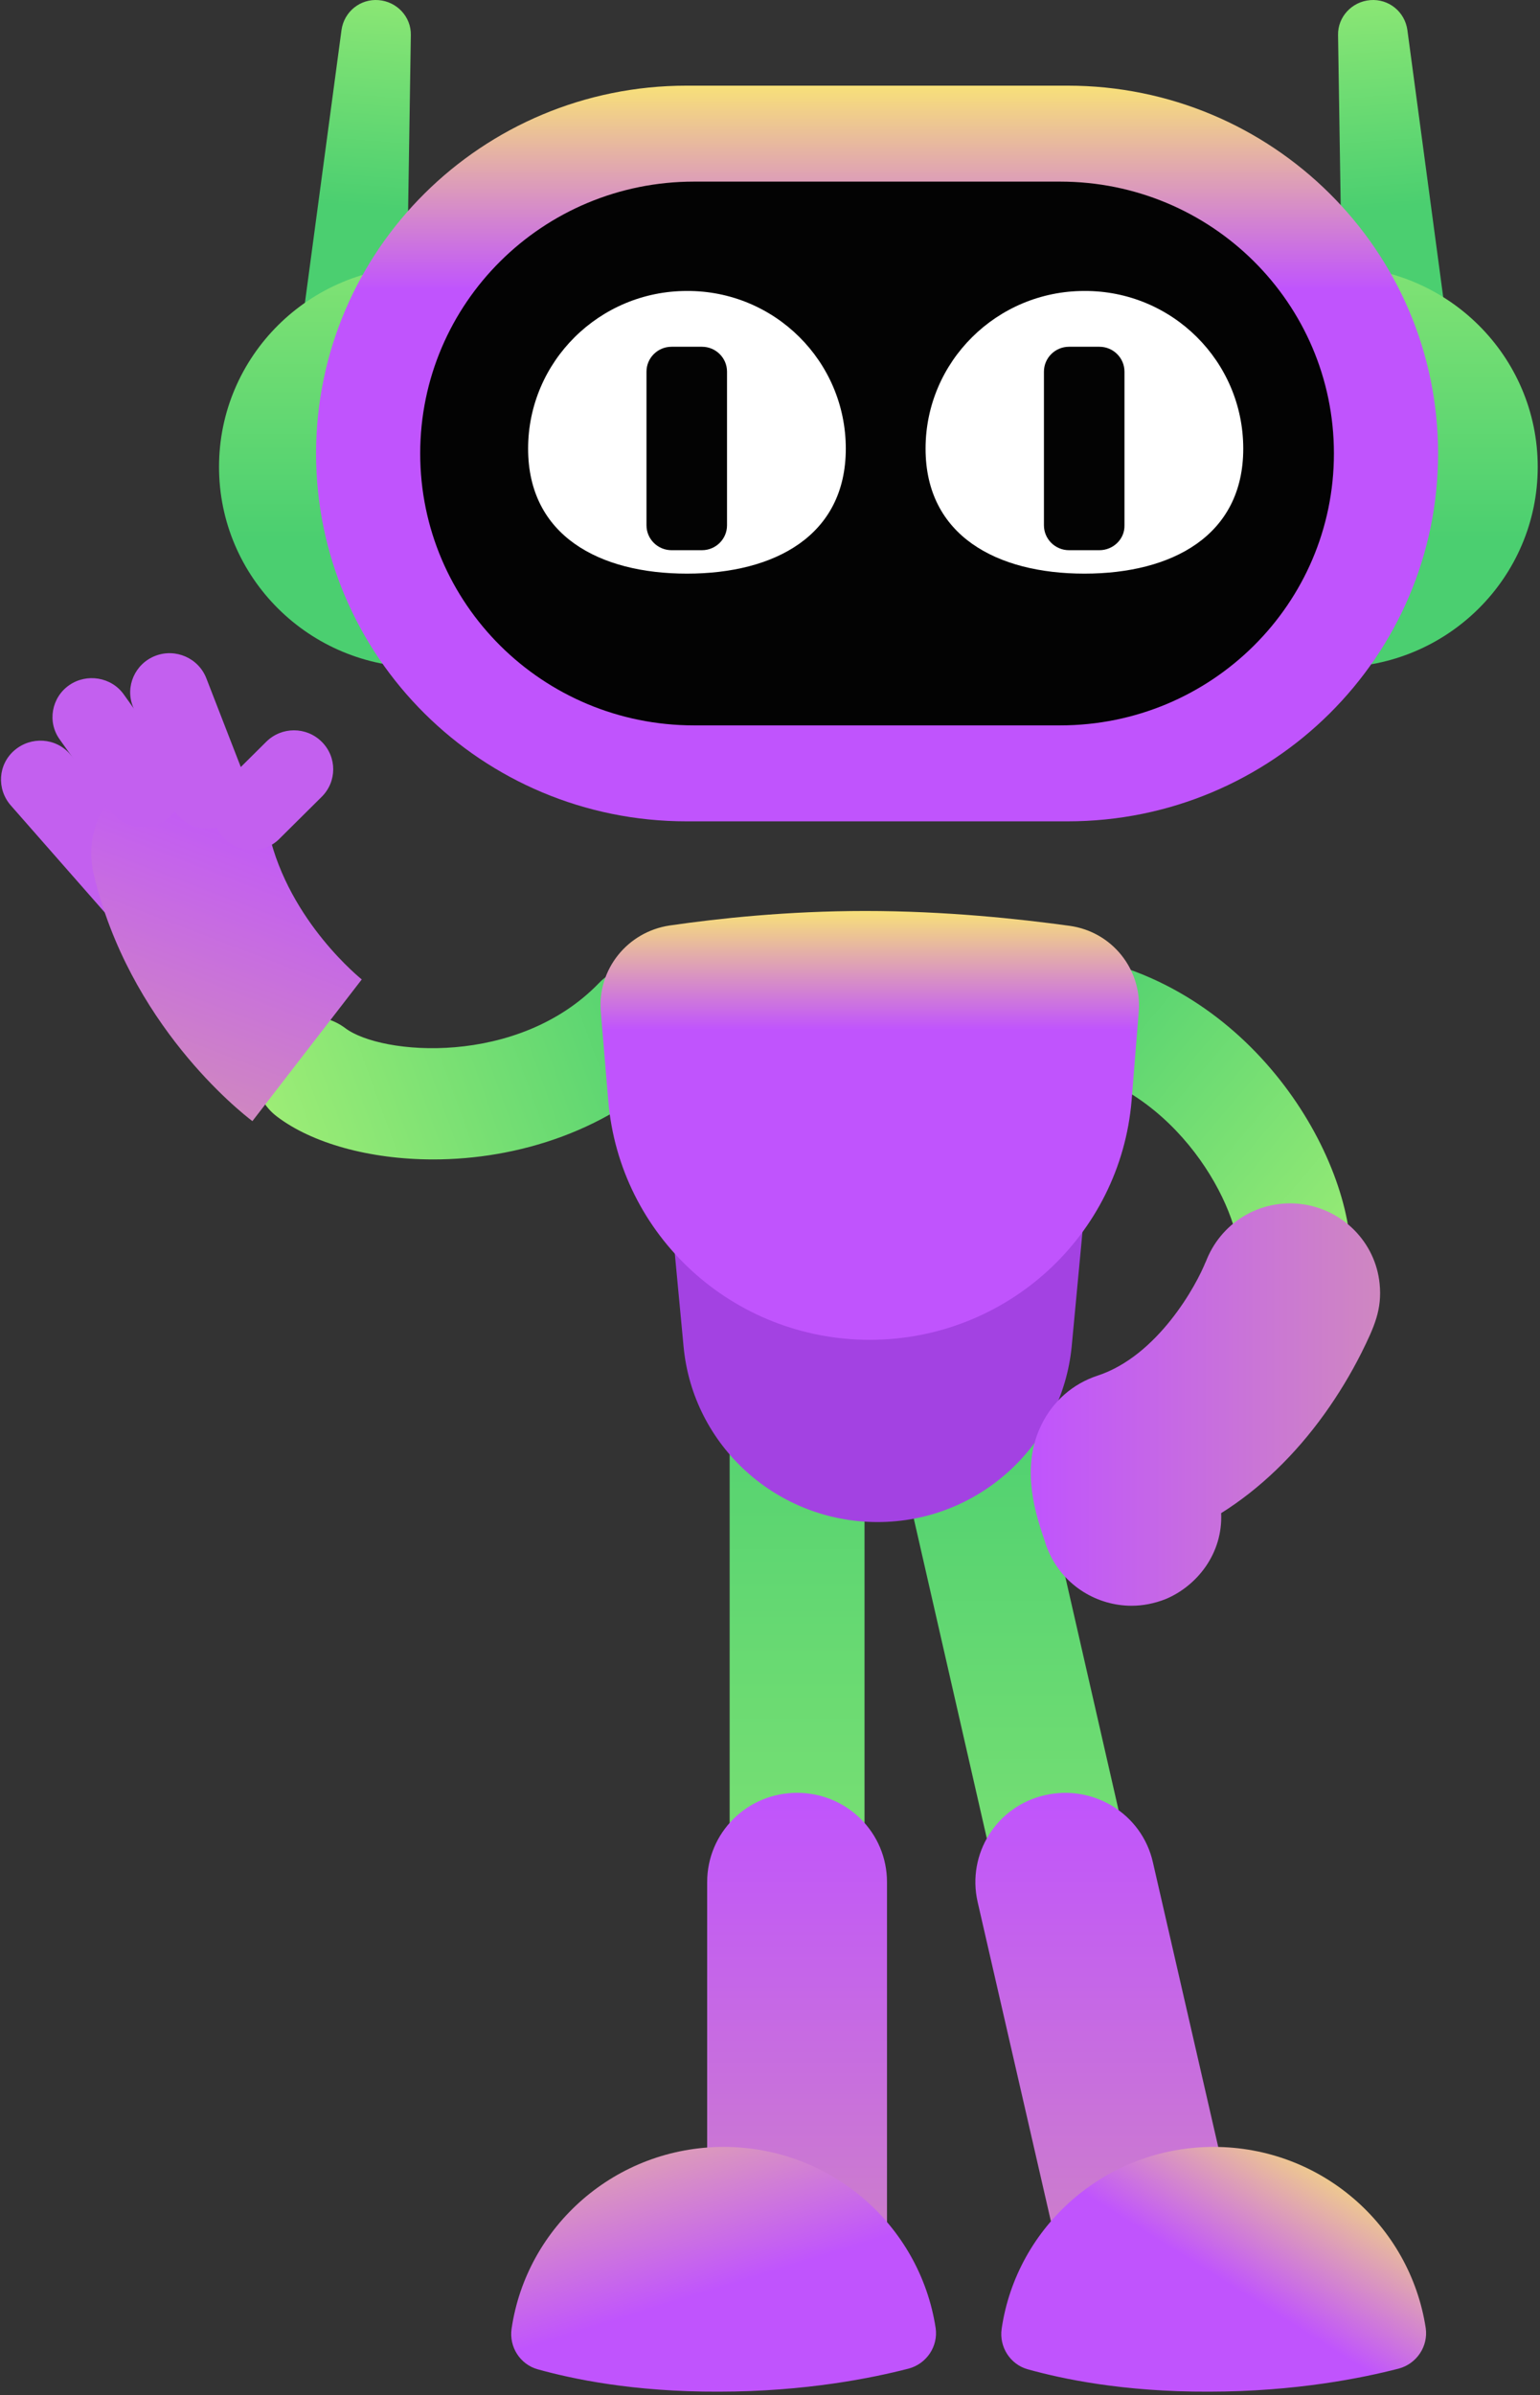 <svg width="229" height="356" viewBox="0 0 229 356" fill="none" xmlns="http://www.w3.org/2000/svg">
<rect x="0" y="0" width="229" height="356" fill="#333333" stroke="none"/>
<g clip-path="url(#clip0_1810_87318)">
<path d="M192.502 197.086C192.168 197.086 191.834 197.086 191.444 197.031C186.876 196.478 183.589 192.332 184.202 187.799C185.038 181.166 176.292 162.924 159.356 158.833C154.844 157.783 152.114 153.25 153.173 148.828C154.231 144.35 158.799 141.641 163.256 142.692C188.603 148.772 202.585 175.085 200.747 189.845C200.246 193.991 196.625 197.086 192.502 197.086Z" fill="url(#paint0_linear_1810_87318)"/>
<path d="M23.767 141.918C22.151 141.918 20.536 141.255 19.366 139.928L1.595 119.696C-0.522 117.264 -0.299 113.615 2.152 111.515C4.604 109.414 8.28 109.635 10.397 112.067L28.168 132.299C30.285 134.732 30.062 138.38 27.611 140.481C26.497 141.476 25.16 141.918 23.767 141.918Z" fill="#C360EF"/>
<path d="M118.527 343.299C113.012 343.299 108.5 338.821 108.5 333.348V202.559C108.5 197.086 113.012 192.609 118.527 192.609C124.042 192.609 128.555 197.086 128.555 202.559V333.348C128.555 338.821 124.042 343.299 118.527 343.299Z" fill="url(#paint1_linear_1810_87318)"/>
<path d="M118.526 346.615C111.117 346.615 105.156 340.701 105.156 333.349V279.728C105.156 272.376 111.117 266.461 118.526 266.461C125.935 266.461 131.896 272.376 131.896 279.728V333.349C131.896 340.645 125.879 346.615 118.526 346.615Z" fill="url(#paint2_linear_1810_87318)"/>
<path d="M170.729 343.299C166.161 343.299 162.039 340.148 160.981 335.56L133.461 215.107C132.235 209.745 135.634 204.438 141.037 203.222C146.441 202.006 151.789 205.378 153.014 210.74L180.534 331.192C181.759 336.555 178.361 341.861 172.958 343.077C172.233 343.188 171.509 343.299 170.729 343.299Z" fill="url(#paint3_linear_1810_87318)"/>
<path d="M64.435 172.321C54.909 172.321 46.385 169.889 41.205 165.964C37.528 163.2 36.859 158.004 39.645 154.356C42.43 150.707 47.667 150.044 51.343 152.808C56.691 156.843 77.025 158.557 89.057 146.119C92.233 142.802 97.525 142.692 100.867 145.898C104.21 149.049 104.321 154.3 101.09 157.617C90.951 168.12 76.857 172.321 64.435 172.321Z" fill="url(#paint4_linear_1810_87318)"/>
<path d="M170.717 346.615C164.589 346.615 159.129 342.469 157.681 336.278L145.37 282.658C143.754 275.527 148.211 268.396 155.453 266.793C162.639 265.19 169.825 269.612 171.441 276.798L183.752 330.419C185.368 337.549 180.911 344.68 173.669 346.284C172.722 346.505 171.719 346.615 170.717 346.615Z" fill="url(#paint5_linear_1810_87318)"/>
<path d="M79.972 352.143C77.353 351.425 75.682 348.826 76.072 346.118C78.3 330.861 91.559 319.086 107.602 319.086C123.59 319.086 136.793 330.75 139.133 346.007C139.523 348.716 137.796 351.314 135.122 352.033C129.774 353.415 119.802 355.46 106.878 355.46C94.121 355.515 84.929 353.525 79.972 352.143Z" fill="url(#paint6_linear_1810_87318)"/>
<path d="M152.846 352.143C150.228 351.425 148.557 348.826 148.947 346.118C151.175 330.861 164.434 319.086 180.477 319.086C196.465 319.086 209.668 330.75 212.008 346.007C212.398 348.716 210.671 351.314 207.997 352.033C202.649 353.415 192.677 355.46 179.753 355.46C166.996 355.515 157.804 353.525 152.846 352.143Z" fill="url(#paint7_linear_1810_87318)"/>
<path d="M130.503 226.218C115.574 226.218 103.039 214.941 101.647 200.127L100.031 182.99H160.975L159.36 200.127C157.911 214.886 145.433 226.218 130.503 226.218Z" fill="#A342E2"/>
<path d="M129.333 199.131C109 199.131 92.121 183.653 90.45 163.587L89.335 150.32C88.834 144.074 93.291 138.491 99.585 137.551C106.827 136.501 117.078 135.395 128.665 135.395C140.586 135.395 151.449 136.556 159.081 137.606C165.376 138.491 169.833 144.074 169.331 150.376L168.273 163.532C166.602 183.653 149.666 199.131 129.333 199.131Z" fill="url(#paint8_linear_1810_87318)"/>
<path d="M37.531 166.628C35.636 165.19 19.147 152.145 13.911 129.812C12.239 122.681 16.752 115.55 23.938 113.892C31.124 112.233 38.31 116.711 39.982 123.842C43.045 137.053 53.741 145.511 53.853 145.622L53.797 145.566L37.531 166.628Z" fill="url(#paint9_linear_1810_87318)"/>
<path d="M215.961 54.246L199.75 55.462L198.97 5.213C198.914 2.505 201.031 0.238 203.761 0.017C206.49 -0.204 208.886 1.731 209.276 4.439L215.961 54.246Z" fill="url(#paint10_linear_1810_87318)"/>
<path d="M44.102 54.246L60.312 55.462L61.092 5.213C61.148 2.505 59.031 0.238 56.301 0.017C53.572 -0.204 51.176 1.731 50.786 4.439L44.102 54.246Z" fill="url(#paint11_linear_1810_87318)"/>
<path d="M62.597 99.188C79.18 99.188 92.623 85.848 92.623 69.392C92.623 52.937 79.18 39.597 62.597 39.597C46.014 39.597 32.57 52.937 32.57 69.392C32.57 85.848 46.014 99.188 62.597 99.188Z" fill="url(#paint12_linear_1810_87318)"/>
<path d="M198.636 99.188C215.219 99.188 228.662 85.848 228.662 69.392C228.662 52.937 215.219 39.597 198.636 39.597C182.053 39.597 168.609 52.937 168.609 69.392C168.609 85.848 182.053 99.188 198.636 99.188Z" fill="url(#paint13_linear_1810_87318)"/>
<path d="M158.749 122.073H102.095C71.678 122.073 47 97.584 47 67.402C47 37.22 71.678 12.731 102.095 12.731H158.749C189.165 12.731 213.844 37.22 213.844 67.402C213.844 97.584 189.165 122.073 158.749 122.073Z" fill="url(#paint14_linear_1810_87318)"/>
<path d="M157.633 107.811H103.207C80.701 107.811 62.484 89.735 62.484 67.402C62.484 45.069 80.701 26.993 103.207 26.993H157.633C180.139 26.993 198.355 45.069 198.355 67.402C198.355 89.735 180.139 107.811 157.633 107.811Z" fill="#030303"/>
<path d="M125.771 66.683C125.771 79.619 115.187 85.257 102.151 85.257C89.116 85.257 78.531 79.619 78.531 66.683C78.531 53.748 89.116 43.245 102.151 43.245C115.187 43.19 125.771 53.693 125.771 66.683Z" fill="white"/>
<path d="M104.378 81.775H99.865C97.804 81.775 96.133 80.116 96.133 78.071V55.241C96.133 53.195 97.804 51.537 99.865 51.537H104.378C106.439 51.537 108.11 53.195 108.11 55.241V78.071C108.11 80.116 106.439 81.775 104.378 81.775Z" fill="#030303"/>
<path d="M184.873 66.683C184.873 79.619 174.288 85.257 161.253 85.257C148.217 85.257 137.633 79.619 137.633 66.683C137.633 53.748 148.217 43.245 161.253 43.245C174.288 43.19 184.873 53.693 184.873 66.683Z" fill="white"/>
<path d="M163.479 81.775H158.967C156.906 81.775 155.234 80.116 155.234 78.071V55.241C155.234 53.195 156.906 51.537 158.967 51.537H163.479C165.54 51.537 167.211 53.195 167.211 55.241V78.071C167.267 80.116 165.54 81.775 163.479 81.775Z" fill="#030303"/>
<path d="M21.255 122.957C19.417 122.957 17.634 122.128 16.464 120.525L8.888 109.912C6.994 107.314 7.662 103.665 10.28 101.841C12.899 100.017 16.576 100.625 18.414 103.223L25.99 113.836C27.884 116.435 27.216 120.083 24.597 121.907C23.595 122.57 22.425 122.957 21.255 122.957Z" fill="#C360EF"/>
<path d="M30.842 123.179C28.503 123.179 26.274 121.741 25.383 119.475L19.756 104.992C18.587 102.007 20.091 98.635 23.099 97.474C26.107 96.313 29.505 97.806 30.675 100.791L36.301 115.274C37.471 118.259 35.967 121.631 32.959 122.792C32.235 123.013 31.567 123.179 30.842 123.179Z" fill="#C360EF"/>
<path d="M37.476 126.329C35.972 126.329 34.468 125.776 33.354 124.616C31.07 122.349 31.07 118.701 33.354 116.434L39.593 110.243C41.877 107.977 45.554 107.977 47.838 110.243C50.122 112.509 50.122 116.158 47.838 118.424L41.598 124.616C40.484 125.776 38.98 126.329 37.476 126.329Z" fill="#C360EF"/>
<path d="M168.271 238.656C163.202 238.656 158.356 235.781 156.072 230.917C155.793 230.309 155.514 229.645 155.347 228.982C153.453 223.675 152.061 217.484 154.846 211.79C156.573 208.253 159.525 205.655 163.258 204.438C172.115 201.509 177.909 191.116 179.357 187.357C179.302 187.523 179.246 187.689 179.134 187.91C179.134 187.855 179.19 187.744 179.246 187.689C181.418 181.774 187.268 178.181 193.507 178.955C199.691 179.729 204.537 184.649 205.15 190.784C205.54 194.599 204.37 197.197 202.42 201.122C200.86 204.217 199.022 207.258 196.961 210.132C192.56 216.268 187.323 221.298 181.586 224.892C181.864 230.917 177.965 235.726 173.341 237.661C171.67 238.324 169.943 238.656 168.271 238.656Z" fill="url(#paint15_linear_1810_87318)"/>
</g>
<defs>
<linearGradient id="paint0_linear_1810_87318" x1="203.148" y1="189.043" x2="153.494" y2="147.056" gradientUnits="userSpaceOnUse">
<stop offset="0" stop-color="#9DED76"/>
<stop offset="1" stop-color="#4BCF70"/>
</linearGradient>
<linearGradient id="paint1_linear_1810_87318" x1="118.504" y1="343.293" x2="118.504" y2="192.599" gradientUnits="userSpaceOnUse">
<stop offset="0" stop-color="#9DED76"/>
<stop offset="1" stop-color="#4BCF70"/>
</linearGradient>
<linearGradient id="paint2_linear_1810_87318" x1="118.502" y1="346.61" x2="118.502" y2="266.446" gradientUnits="userSpaceOnUse">
<stop stop-color="#CF87C1"/>
<stop offset="1" stop-color="#C054FD"/>
</linearGradient>
<linearGradient id="paint3_linear_1810_87318" x1="156.999" y1="343.295" x2="156.999" y2="202.931" gradientUnits="userSpaceOnUse">
<stop offset="0" stop-color="#9DED76"/>
<stop offset="1" stop-color="#4BCF70"/>
</linearGradient>
<linearGradient id="paint4_linear_1810_87318" x1="40.703" y1="168.436" x2="101.985" y2="146.241" gradientUnits="userSpaceOnUse">
<stop offset="0" stop-color="#9DED76"/>
<stop offset="1" stop-color="#4BCF70"/>
</linearGradient>
<linearGradient id="paint5_linear_1810_87318" x1="164.598" y1="346.612" x2="164.598" y2="266.443" gradientUnits="userSpaceOnUse">
<stop stop-color="#CF87C1"/>
<stop offset="1" stop-color="#C054FD"/>
</linearGradient>
<linearGradient id="paint6_linear_1810_87318" x1="91.839" y1="296.449" x2="105.531" y2="340.603" gradientUnits="userSpaceOnUse">
<stop stop-color="#FCEC6E"/>
<stop offset="1" stop-color="#C054FD"/>
</linearGradient>
<linearGradient id="paint7_linear_1810_87318" x1="198.26" y1="316.799" x2="183.644" y2="340.12" gradientUnits="userSpaceOnUse">
<stop stop-color="#FCEC6E"/>
<stop offset="1" stop-color="#C054FD"/>
</linearGradient>
<linearGradient id="paint8_linear_1810_87318" x1="129.343" y1="133.941" x2="129.343" y2="153.027" gradientUnits="userSpaceOnUse">
<stop stop-color="#FCEC6E"/>
<stop offset="1" stop-color="#C054FD"/>
</linearGradient>
<linearGradient id="paint9_linear_1810_87318" x1="23.533" y1="161.374" x2="40.181" y2="117.772" gradientUnits="userSpaceOnUse">
<stop stop-color="#CF87C1"/>
<stop offset="1" stop-color="#C054FD"/>
</linearGradient>
<linearGradient id="paint10_linear_1810_87318" x1="203.047" y1="-8.811" x2="205.982" y2="30.804" gradientUnits="userSpaceOnUse">
<stop offset="0" stop-color="#9DED76"/>
<stop offset="1" stop-color="#4BCF70"/>
</linearGradient>
<linearGradient id="paint11_linear_1810_87318" x1="57.145" y1="-8.819" x2="54.209" y2="30.796" gradientUnits="userSpaceOnUse">
<stop offset="0" stop-color="#9DED76"/>
<stop offset="1" stop-color="#4BCF70"/>
</linearGradient>
<linearGradient id="paint12_linear_1810_87318" x1="62.62" y1="17.906" x2="62.62" y2="79.974" gradientUnits="userSpaceOnUse">
<stop offset="0" stop-color="#9DED76"/>
<stop offset="1" stop-color="#4BCF70"/>
</linearGradient>
<linearGradient id="paint13_linear_1810_87318" x1="198.612" y1="17.906" x2="198.612" y2="79.974" gradientUnits="userSpaceOnUse">
<stop offset="0" stop-color="#9DED76"/>
<stop offset="1" stop-color="#4BCF70"/>
</linearGradient>
<linearGradient id="paint14_linear_1810_87318" x1="130.424" y1="10.254" x2="130.424" y2="43.006" gradientUnits="userSpaceOnUse">
<stop stop-color="#FCEC6E"/>
<stop offset="1" stop-color="#C054FD"/>
</linearGradient>
<linearGradient id="paint15_linear_1810_87318" x1="205.192" y1="208.789" x2="153.253" y2="208.789" gradientUnits="userSpaceOnUse">
<stop stop-color="#CF87C1"/>
<stop offset="1" stop-color="#C054FD"/>
</linearGradient>
<clipPath id="clip0_1810_87318">
<rect width="228.511" height="355.461" fill="white" transform="translate(0.148)"/>
</clipPath>
</defs>
</svg>
